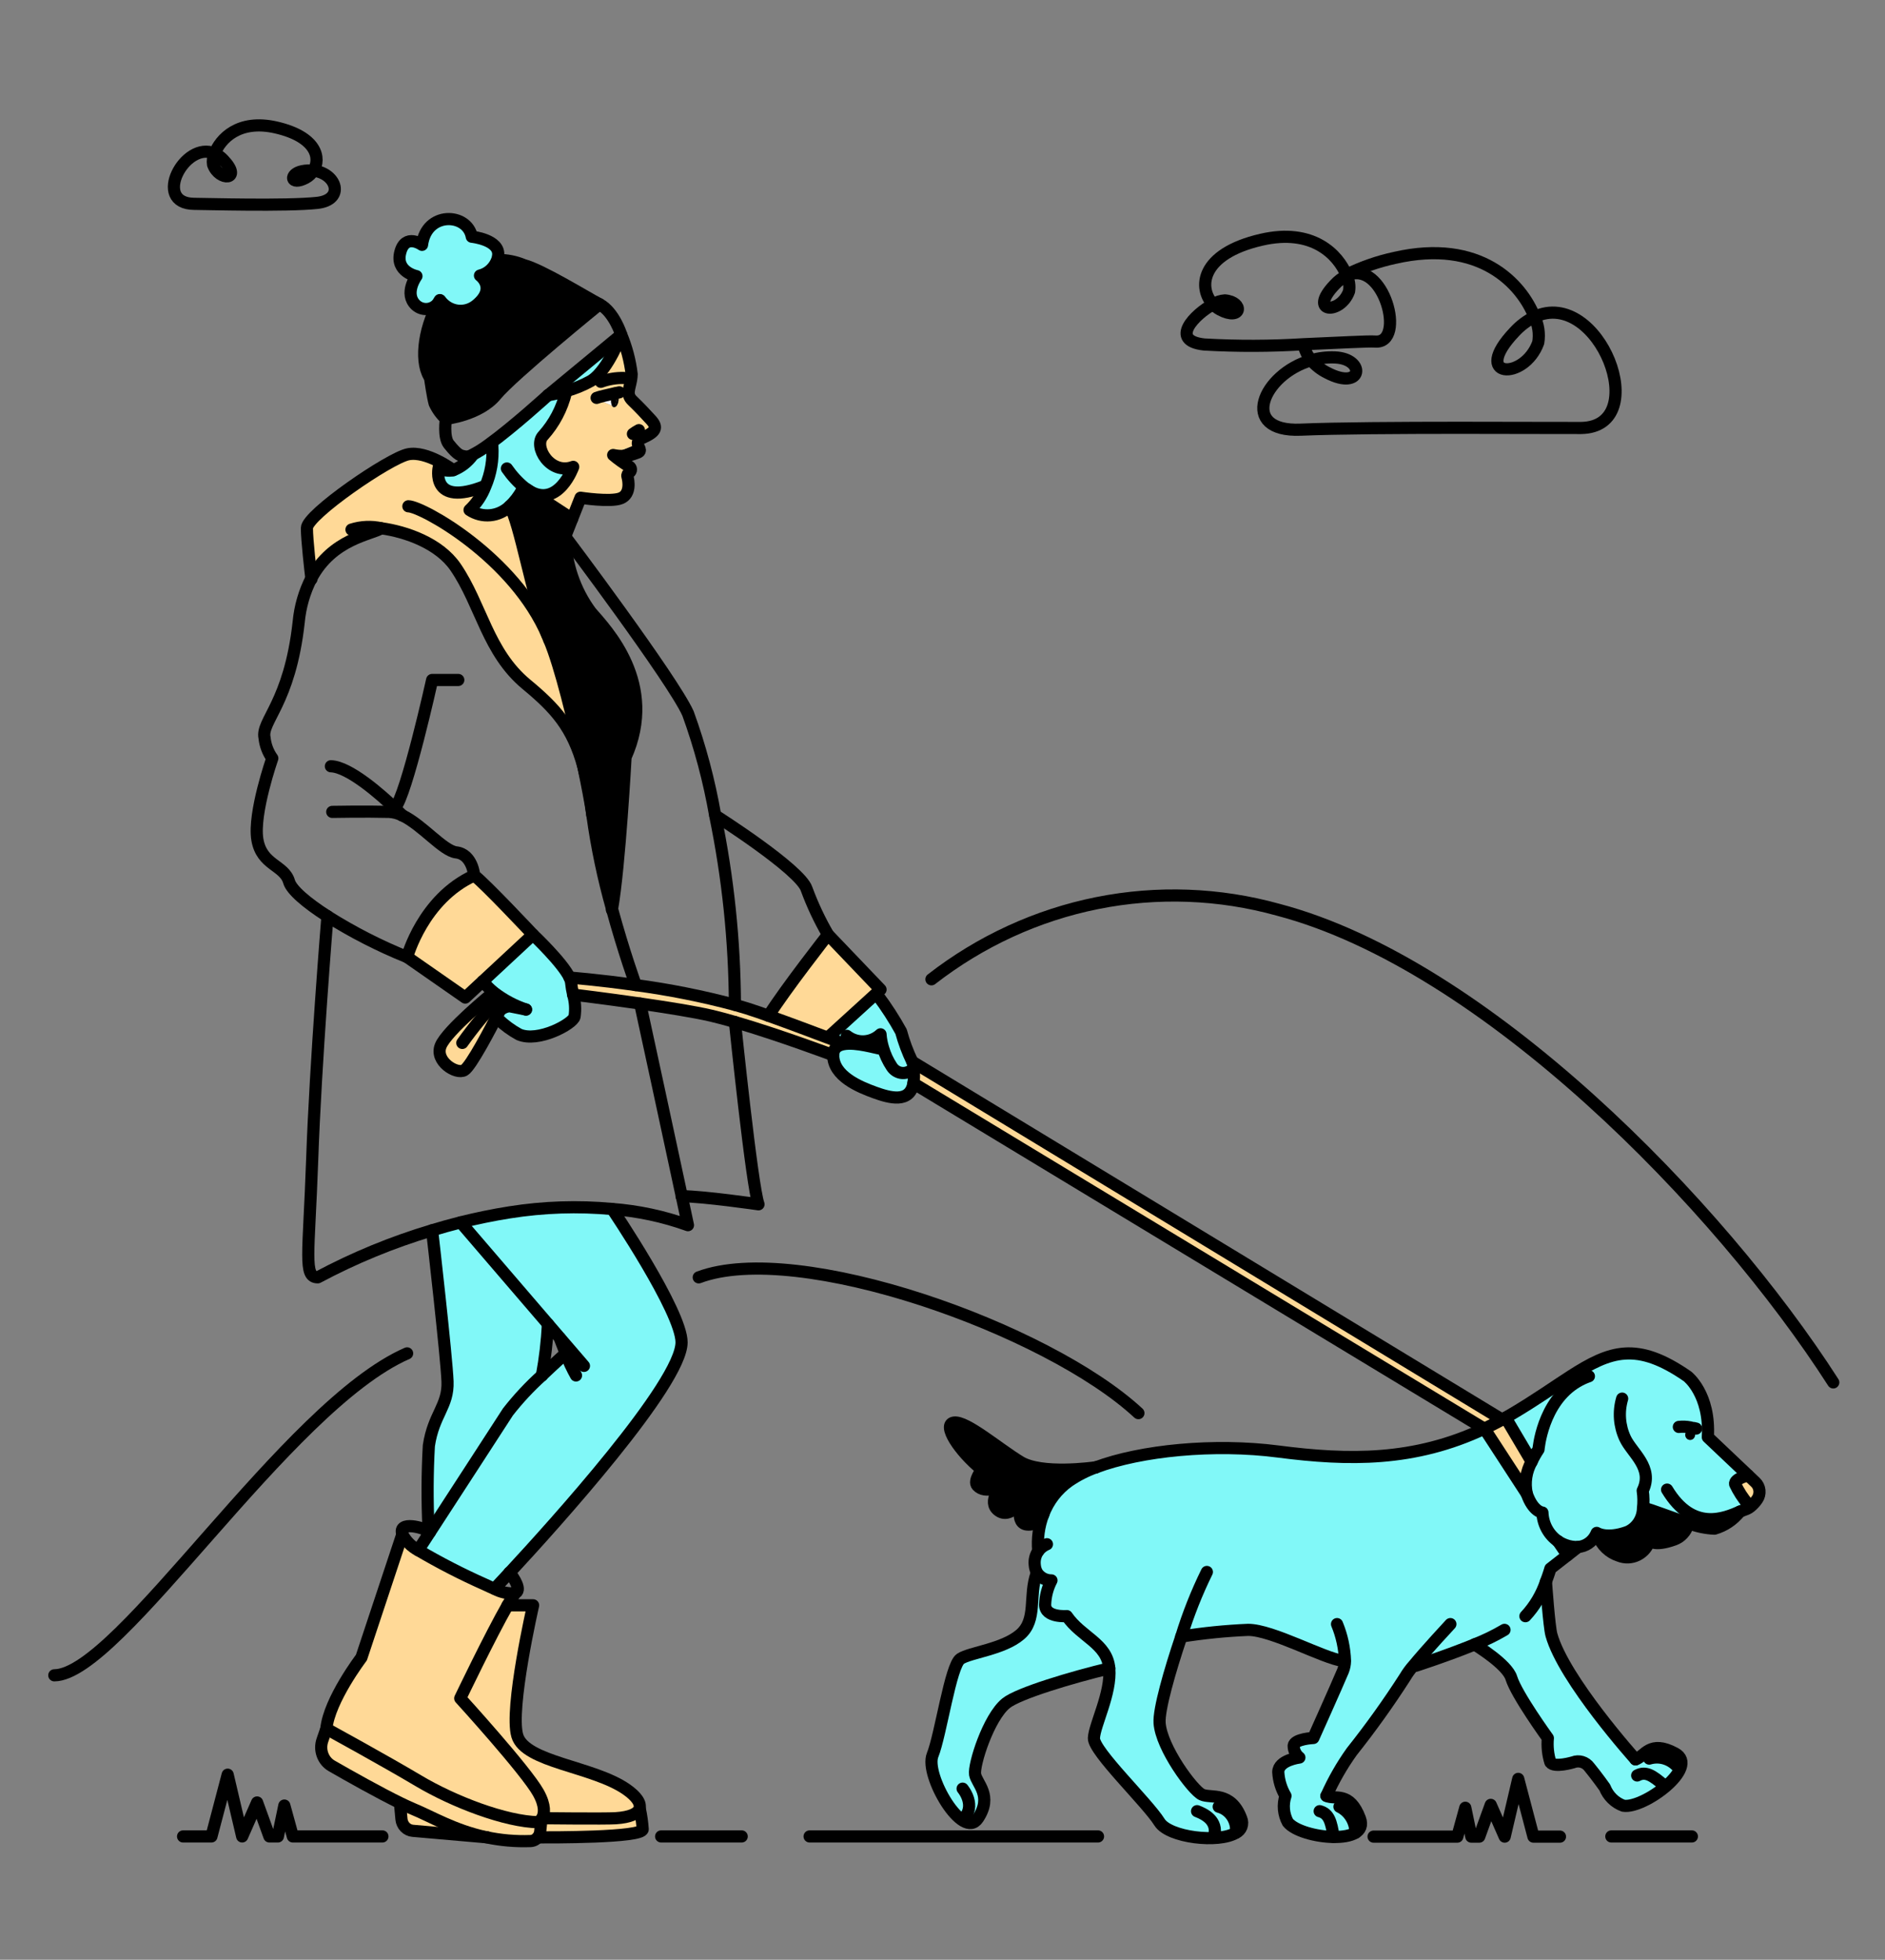<svg width="152" height="158" viewBox="0 0 152 158" fill="none" xmlns="http://www.w3.org/2000/svg">
<rect x="0" y="0" width="152" height="158" fill="#808080" stroke="none"/>
<path d="M140.957 121.273C140.54 120.786 140.189 120.241 139.913 119.655C139.838 119.222 140.957 118.949 140.957 118.949L141.552 119.516C141.732 119.686 141.846 119.918 141.872 120.169C141.898 120.42 141.834 120.672 141.694 120.877C141.538 121.109 141.349 121.315 141.133 121.487L140.957 121.273Z" fill="#FFD997"/>
<path d="M136.576 115.131C136.549 115.107 136.518 115.089 136.484 115.077C136.423 115.054 136.357 115.054 136.296 115.077C136.216 115.107 136.145 115.156 136.087 115.22C136.029 115.284 135.987 115.361 135.963 115.445C135.928 115.498 135.905 115.558 135.897 115.621C135.888 115.684 135.894 115.748 135.913 115.809C135.933 115.869 135.965 115.924 136.008 115.969C136.052 116.014 136.105 116.048 136.163 116.069C136.221 116.089 136.283 116.095 136.343 116.086C136.404 116.077 136.462 116.054 136.512 116.018C136.563 115.982 136.605 115.934 136.634 115.878C136.664 115.822 136.681 115.76 136.684 115.697C136.721 115.602 136.731 115.498 136.712 115.397C136.692 115.296 136.645 115.204 136.576 115.131ZM138.244 123.247C137.528 123.217 136.82 123.067 136.149 122.804C134.696 122.338 133.039 121.674 132.676 121.622L132.484 121.604C132.475 122.013 132.352 122.409 132.131 122.747C131.909 123.084 131.599 123.348 131.237 123.507C129.542 124.121 128.752 123.585 128.752 123.585C128.727 123.647 128.699 123.706 128.668 123.764C128.528 124.035 128.324 124.264 128.076 124.431C127.828 124.599 127.543 124.698 127.248 124.72C126.915 124.737 126.582 124.687 126.267 124.571C126.043 124.493 125.828 124.387 125.627 124.257C125.258 124.002 124.951 123.66 124.734 123.259C124.516 122.857 124.393 122.407 124.375 121.947C124.375 121.947 123.625 121.904 123.113 120.429C122.923 119.546 123.063 118.621 123.506 117.842C123.665 117.5 123.85 117.172 124.059 116.861C124.059 116.861 124.351 113.057 127.167 111.396L126.659 110.948C129.843 108.902 131.985 108.133 136.074 110.968C136.074 110.968 137.922 112.389 137.713 115.87L140.96 118.945C140.96 118.945 139.84 119.221 139.917 119.651C140.192 120.238 140.543 120.782 140.96 121.269L141.14 121.478C141.008 121.579 140.862 121.656 140.706 121.707C140.599 121.742 140.457 121.802 140.293 121.871C139.761 122.537 139.046 123.017 138.244 123.247Z" fill="#81F8F8"/>
<path d="M136.575 115.131C136.645 115.204 136.693 115.297 136.712 115.398C136.731 115.499 136.721 115.604 136.683 115.699C136.681 115.762 136.664 115.825 136.634 115.88C136.605 115.936 136.563 115.984 136.512 116.02C136.462 116.056 136.404 116.079 136.343 116.088C136.282 116.097 136.221 116.091 136.163 116.071C136.104 116.051 136.052 116.017 136.008 115.972C135.965 115.926 135.932 115.872 135.913 115.811C135.894 115.751 135.888 115.686 135.896 115.623C135.905 115.56 135.928 115.5 135.962 115.448C135.987 115.363 136.029 115.286 136.087 115.223C136.145 115.159 136.216 115.11 136.295 115.079C136.401 115.097 136.498 115.114 136.575 115.131Z" fill="black"/>
<path d="M136.484 115.077C136.517 115.088 136.548 115.107 136.575 115.131C136.5 115.114 136.403 115.097 136.295 115.079C136.356 115.056 136.422 115.055 136.484 115.077Z" fill="black"/>
<path d="M128.753 123.583C128.753 123.583 129.543 124.121 131.238 123.505C131.6 123.346 131.911 123.083 132.132 122.745C132.353 122.408 132.476 122.011 132.485 121.603L132.677 121.62C133.039 121.673 134.695 122.337 136.15 122.802L136.107 122.947C136.025 123.214 135.885 123.458 135.697 123.66C135.509 123.862 135.279 124.017 135.025 124.112C133.33 124.727 133.021 124.19 133.021 124.19C132.944 124.446 132.816 124.683 132.647 124.886C132.477 125.088 132.269 125.252 132.036 125.368C131.803 125.484 131.55 125.548 131.292 125.558C131.034 125.567 130.776 125.521 130.536 125.423C130.155 125.301 129.805 125.091 129.513 124.808C129.221 124.526 128.995 124.179 128.85 123.792L128.67 123.759C128.701 123.702 128.729 123.644 128.753 123.583Z" fill="black"/>
<path d="M126.662 110.946L127.17 111.395C124.354 113.055 124.061 116.859 124.061 116.859C123.853 117.17 123.668 117.498 123.509 117.84L121.409 114.293C121.572 114.202 121.732 114.108 121.895 114.013C123.812 112.881 125.327 111.803 126.662 110.946Z" fill="#81F8F8"/>
<path d="M121.407 114.293L123.507 117.84C123.064 118.619 122.924 119.544 123.114 120.427L119.697 115.176C120.138 114.969 120.581 114.745 121.026 114.504C121.15 114.435 121.281 114.365 121.407 114.293Z" fill="#FFD997"/>
<path d="M83.72 125.047C83.629 124.054 83.764 123.052 84.112 122.122C84.113 122.118 84.115 122.115 84.118 122.112C84.528 121.016 85.248 120.075 86.183 119.413C86.86 118.95 87.589 118.577 88.356 118.303H88.36C91.995 116.937 97.897 116.354 103.078 117.026C108.765 117.763 114.035 117.843 119.688 115.182C119.693 115.181 119.697 115.179 119.7 115.176L123.117 120.427C123.629 121.903 124.379 121.945 124.379 121.945C124.397 122.406 124.52 122.855 124.738 123.257C124.956 123.659 125.262 124.001 125.631 124.255L126.4 125.383L125.018 126.461C125.018 126.461 124.894 126.907 124.661 127.512C124.669 127.621 124.918 131.136 125.102 131.801C126.1 135.401 131.885 141.839 131.885 141.839C132.649 141.597 133.03 140.247 135.075 141.353C137.12 142.458 132.537 145.851 130.901 145.573C130.566 145.451 130.259 145.256 130.001 145.002C129.743 144.748 129.54 144.44 129.405 144.099C129.405 144.099 128.765 143.197 128.167 142.468C128.018 142.263 127.809 142.114 127.571 142.044C127.334 141.973 127.081 141.984 126.85 142.076C126.85 142.076 125.317 142.534 125.018 142.076C124.824 141.446 124.756 140.782 124.818 140.124C124.818 140.124 122.282 136.629 121.873 135.274C121.54 134.175 119.069 132.684 118.916 132.568L118.923 132.563C118.906 132.556 118.906 132.558 118.916 132.568C116.737 133.464 114.18 134.288 114.18 134.288L113.991 134.266C113.733 134.554 113.504 134.869 113.306 135.205C111.971 137.284 110.535 139.29 109.003 141.217C108.207 142.329 107.524 143.524 106.964 144.782C107.692 145.123 108.832 144.369 109.669 146.601C110.081 147.7 108.937 148.118 107.541 148.093C106.1 148.073 104.393 147.587 103.857 146.915C103.681 146.594 103.574 146.237 103.541 145.87C103.508 145.502 103.55 145.131 103.665 144.782C103.319 144.201 103.119 143.539 103.083 142.857C103.095 141.897 104.785 141.689 104.785 141.689C104.642 141.578 104.525 141.434 104.445 141.268C104.366 141.101 104.324 140.918 104.325 140.732C104.39 140.182 105.911 140.114 105.911 140.114C105.911 140.114 107.757 136.001 108.306 134.697C108.404 134.446 108.458 134.178 108.464 133.906L108.306 133.896C106.726 133.697 102.617 131.396 100.655 131.396C98.85 131.472 97.049 131.653 95.263 131.939C94.318 134.745 93.441 137.826 93.513 138.9C93.647 140.916 96.19 144.332 96.918 144.673C97.646 145.015 99.259 144.369 100.095 146.603C100.141 146.707 100.166 146.82 100.17 146.934C100.173 147.049 100.155 147.163 100.115 147.27C100.076 147.377 100.016 147.475 99.94 147.558C99.864 147.641 99.773 147.707 99.671 147.753C98.259 148.616 94.275 148.131 93.508 146.906C92.513 145.315 88.179 141.19 88.217 140.13C88.254 139.069 89.632 136.502 89.455 134.499V134.489C89.273 132.482 87.197 131.989 86.031 130.286C86.031 130.286 84.283 130.433 84.283 129.373C84.302 128.686 84.476 128.013 84.793 127.41C84.569 127.413 84.349 127.36 84.149 127.256C83.949 127.152 83.776 127 83.644 126.813C83.528 126.615 83.46 126.391 83.445 126.161C83.398 125.767 83.496 125.369 83.72 125.047Z" fill="#81F8F8"/>
<path d="M78.857 146.599C77.641 148.431 74.542 143.118 75.198 141.496C75.854 139.875 76.645 134.259 77.447 133.737C78.248 133.214 80.873 132.975 82.26 131.785C83.647 130.595 82.93 128.678 83.581 126.858L83.636 126.821C83.768 127.008 83.941 127.16 84.141 127.264C84.341 127.369 84.562 127.421 84.785 127.419C84.469 128.022 84.294 128.695 84.275 129.381C84.275 130.442 86.023 130.295 86.023 130.295C87.189 131.998 89.265 132.493 89.447 134.497V134.507C86.49 135.213 82.106 136.516 81.117 137.325C79.695 138.483 78.497 142.297 78.626 143.055C78.754 143.814 80.071 144.764 78.857 146.599Z" fill="#81F8F8"/>
<path d="M88.356 118.303C87.59 118.577 86.86 118.95 86.184 119.413C85.249 120.075 84.529 121.016 84.118 122.112C84.116 122.115 84.114 122.118 84.113 122.122C84.001 122.396 83.803 122.623 83.55 122.764C83.298 122.906 83.006 122.953 82.725 122.899C81.772 122.67 82.485 120.85 82.485 120.85C82.485 120.85 81.494 122.535 80.5 121.779C79.566 121.072 80.783 119.775 80.783 119.775C80.783 119.775 79.473 120.504 78.805 119.775C78.463 119.396 79.182 118.489 79.182 118.489C77.348 117.014 75.936 114.835 76.925 114.693C77.914 114.551 80.499 116.789 82.278 117.868C83.998 118.909 88.081 118.343 88.356 118.303Z" fill="black"/>
<path d="M73.566 85.599L120.947 114.342L121.023 114.504C120.578 114.746 120.136 114.97 119.694 115.176C119.691 115.179 119.687 115.181 119.682 115.181L73.66 87.341C73.714 86.99 73.72 86.633 73.679 86.281L73.519 86.258C73.599 86.171 73.648 86.057 73.656 85.937C73.665 85.817 73.633 85.697 73.566 85.599Z" fill="#FFD997"/>
<path d="M66.768 75.352L71.004 79.781L70.65 80.105L66.845 83.567L66.805 83.682C65.64 83.242 63.794 82.547 61.973 81.894C63.338 79.726 66.768 75.352 66.768 75.352Z" fill="#FFD997"/>
<path d="M73.661 87.341C73.371 88.965 71.741 88.509 70.572 88.088C69.288 87.625 67.193 86.764 67.193 85.071C67.193 84.522 67.538 84.274 68.024 84.185C69.044 83.993 70.686 84.523 71.054 84.553L71.22 84.501C71.374 85.032 71.608 85.535 71.912 85.992C71.996 86.125 72.106 86.239 72.235 86.325C72.364 86.411 72.509 86.469 72.66 86.493C72.812 86.518 72.967 86.51 73.115 86.469C73.263 86.428 73.401 86.356 73.521 86.256L73.681 86.278C73.722 86.632 73.715 86.99 73.661 87.341Z" fill="#81F8F8"/>
<path d="M68.011 84.143C68.011 84.143 67.546 83.963 66.803 83.682L66.844 83.567L70.648 80.105L70.763 80.241C71.461 81.168 72.094 82.147 72.657 83.169C72.885 84.007 73.188 84.82 73.563 85.599C73.63 85.698 73.661 85.818 73.652 85.938C73.643 86.058 73.593 86.172 73.512 86.258C73.393 86.358 73.254 86.431 73.106 86.472C72.958 86.513 72.803 86.521 72.652 86.496C72.501 86.471 72.356 86.414 72.227 86.327C72.098 86.241 71.988 86.128 71.903 85.995C71.599 85.538 71.366 85.035 71.211 84.503L71.046 84.556C70.677 84.526 69.035 83.995 68.015 84.188L68.011 84.143Z" fill="#81F8F8"/>
<path d="M61.972 81.894C63.794 82.547 65.64 83.241 66.804 83.682C67.546 83.963 68.012 84.142 68.012 84.142L68.02 84.185C67.536 84.274 67.189 84.526 67.189 85.071C67.189 85.071 62.779 83.418 59.266 82.397C58.577 82.196 57.921 82.019 57.342 81.884C55.996 81.57 53.75 81.214 51.627 80.908C48.868 80.51 46.318 80.202 46.215 80.187C46.139 79.862 46.084 79.531 46.05 79.199C46.032 79.064 45.99 78.934 45.928 78.815C45.928 78.815 48.224 78.984 51.267 79.42C53.96 79.78 56.629 80.312 59.26 81.013C59.918 81.197 60.557 81.397 61.163 81.608C61.429 81.7 61.702 81.797 61.972 81.894Z" fill="#FFD997"/>
<path d="M51.825 147.47C51.852 148.165 44.309 148.132 43.369 148.13C43.472 148.003 43.537 147.847 43.553 147.681L43.659 146.665C43.678 146.639 43.697 146.603 43.716 146.569L43.858 146.589C43.858 146.589 48.765 146.644 49.645 146.589C50.801 146.514 51.419 146.225 51.56 145.817L51.591 145.832C51.708 146.371 51.786 146.919 51.825 147.47Z" fill="#FFD997"/>
<path d="M51.598 36.302L51.644 36.451C51.644 36.451 51.493 36.484 51.301 36.53L51.354 36.513C51.539 36.459 51.595 36.389 51.598 36.302Z" fill="black"/>
<path d="M50.511 144.265C51.337 144.84 51.708 145.395 51.562 145.821C51.421 146.229 50.803 146.518 49.646 146.593C48.765 146.648 43.859 146.593 43.859 146.593L43.718 146.573C43.902 146.229 43.998 145.597 43.416 144.546C42.413 142.741 37.112 136.926 37.112 136.926C37.112 136.926 39.535 131.862 40.931 129.424H42.988C42.988 129.424 41.075 137.776 41.714 139.937C42.352 142.097 47.819 142.391 50.511 144.265Z" fill="#FFD997"/>
<path d="M51.433 35.759L51.531 36.08C51.479 35.981 51.446 35.872 51.433 35.759Z" fill="black"/>
<path d="M51.053 36.596C50.751 36.675 49.218 36.584 49.577 36.489C50.208 36.281 50.828 36.038 51.433 35.759C51.446 35.872 51.479 35.981 51.531 36.08L51.598 36.297V36.303C51.598 36.39 51.536 36.459 51.354 36.514L51.301 36.531C51.296 36.532 51.291 36.533 51.286 36.536C51.212 36.554 51.133 36.573 51.053 36.596Z" fill="black"/>
<path d="M47.749 30.645C49.088 29.725 50.094 26.983 50.094 26.983C50.519 27.997 50.802 29.07 50.935 30.167C50.931 30.318 50.916 30.468 50.89 30.616L50.301 30.474C49.669 30.46 49.041 30.565 48.445 30.783L47.749 30.645Z" fill="#FFD997"/>
<path d="M50.094 26.986C50.094 26.986 49.089 29.727 47.75 30.648C47.705 30.678 47.662 30.705 47.619 30.73C46.983 31.08 46.311 31.351 45.615 31.539C45.147 31.673 44.672 31.781 44.192 31.862L50.094 26.986Z" fill="#81F8F8"/>
<path d="M49.841 31.696L49.808 31.839C49.786 31.794 49.753 31.755 49.713 31.726L49.841 31.696Z" fill="white"/>
<path d="M51.286 36.536C50.7 36.772 50.06 36.824 49.445 36.685C49.855 37.033 50.292 37.344 50.752 37.614C50.791 37.639 50.822 37.673 50.845 37.713C50.867 37.754 50.879 37.8 50.88 37.847C50.881 37.893 50.871 37.94 50.85 37.981C50.83 38.023 50.799 38.059 50.762 38.085C50.642 38.167 50.556 38.276 50.594 38.411C50.693 38.755 50.879 39.84 50.059 40.171C49.238 40.503 46.812 40.129 46.812 40.129L46.137 41.834L42.715 39.601C45.052 40.956 46.223 37.638 46.223 37.638C44.384 38.335 42.965 35.99 43.8 35.121C44.687 34.138 45.319 32.937 45.639 31.631L45.615 31.539C46.311 31.35 46.984 31.078 47.619 30.727C47.662 30.702 47.705 30.674 47.75 30.645L48.447 30.782C49.043 30.564 49.672 30.46 50.303 30.473L50.892 30.615C50.767 31.352 50.477 31.805 50.998 32.3C51.613 32.891 52.061 33.381 52.482 33.837C53.081 34.483 52.877 34.817 51.836 35.293C51.836 35.293 51.417 35.415 51.433 35.758C50.828 36.037 50.209 36.28 49.578 36.487C49.218 36.582 50.748 36.674 51.053 36.595C51.133 36.573 51.212 36.553 51.286 36.536ZM49.84 31.696L49.713 31.726C49.693 31.711 49.669 31.702 49.644 31.699H49.639C49.599 31.695 49.558 31.705 49.524 31.726C49.493 31.745 49.465 31.769 49.44 31.796L48.006 32.145L49.337 32.7C49.352 32.735 49.375 32.765 49.404 32.789C49.432 32.813 49.466 32.829 49.502 32.837C49.67 32.859 49.835 32.62 49.873 32.306C49.896 32.148 49.873 31.986 49.806 31.841L49.84 31.696Z" fill="#FFD997"/>
<path d="M49.807 31.836L49.589 32.799L49.337 32.694C49.265 32.55 49.241 32.384 49.268 32.224C49.281 32.064 49.34 31.913 49.438 31.79L49.714 31.723C49.753 31.752 49.786 31.79 49.807 31.836Z" fill="black"/>
<path d="M49.644 31.696C49.669 31.699 49.693 31.708 49.714 31.723L49.438 31.791C49.462 31.763 49.491 31.739 49.522 31.721L49.642 31.696H49.644Z" fill="black"/>
<path d="M49.522 31.721C49.557 31.7 49.597 31.69 49.638 31.694H49.643L49.522 31.721Z" fill="black"/>
<path d="M49.589 32.799L49.807 31.836C49.874 31.98 49.897 32.143 49.873 32.301C49.836 32.615 49.67 32.851 49.503 32.832C49.467 32.824 49.433 32.808 49.404 32.784C49.376 32.76 49.353 32.729 49.337 32.694L49.589 32.799Z" fill="black"/>
<path d="M48.007 32.14L49.441 31.791C49.343 31.914 49.284 32.065 49.272 32.224C49.245 32.385 49.269 32.55 49.341 32.695L48.007 32.14Z" fill="white"/>
<path d="M46.216 80.187C46.381 80.762 46.42 81.369 46.33 81.962C46.213 82.544 43.397 84.075 41.847 83.398C41.237 83.065 40.672 82.65 40.167 82.164C40.127 82.044 40.118 81.916 40.14 81.792C40.228 81.618 40.287 81.506 40.298 81.478V81.473C40.517 81.267 40.797 81.144 41.092 81.124L42.407 81.386C41.488 81.082 40.623 80.624 39.847 80.029C39.507 79.762 39.2 79.453 38.931 79.11L42.975 75.351C42.975 75.351 45.359 77.599 45.927 78.813C45.99 78.933 46.031 79.062 46.05 79.197C46.083 79.531 46.139 79.861 46.216 80.187Z" fill="#81F8F8"/>
<path d="M41.087 126.792C40.332 127.611 39.87 128.092 39.87 128.092C39.644 127.997 39.389 127.883 39.106 127.749C37.264 126.93 35.466 126.007 33.722 124.982L34.665 123.531L34.854 123.24C36.733 120.344 40.354 114.773 40.96 113.83C41.789 112.77 42.706 111.787 43.698 110.892C44.721 109.919 45.617 109.115 45.617 109.115C45.341 108.441 45.135 107.865 45.135 107.865L45.143 107.861L44.184 106.742L37.15 98.551C38.41 98.237 39.731 97.959 41.098 97.745C43.833 97.31 46.608 97.219 49.364 97.474C49.364 97.474 54.959 105.736 54.959 108.221C54.959 111.544 44.673 122.926 41.087 126.792Z" fill="#81F8F8"/>
<path d="M41.098 40.82C40.666 41.235 40.115 41.489 39.53 41.543C38.944 41.597 38.358 41.448 37.863 41.119C38.423 40.593 38.859 39.94 39.137 39.21C39.583 38.182 39.776 37.056 39.699 35.931L39.386 35.861C41.388 34.422 44.192 31.863 44.192 31.863C44.671 31.782 45.146 31.674 45.614 31.54L45.638 31.632C45.318 32.938 44.686 34.139 43.799 35.122C42.963 35.985 44.383 38.336 46.222 37.639C46.222 37.639 45.051 40.953 42.714 39.602L42.444 39.425C42.395 39.393 42.346 39.355 42.297 39.318L42.113 39.497C41.846 39.993 41.503 40.439 41.098 40.82Z" fill="#81F8F8"/>
<path d="M34.778 30.588C33.82 29.411 34.112 26.675 35.339 24.42C35.401 24.358 35.459 24.293 35.514 24.225C35.682 24.453 35.893 24.643 36.134 24.785C36.375 24.926 36.641 25.015 36.915 25.048C37.19 25.08 37.468 25.055 37.733 24.973C37.998 24.891 38.245 24.754 38.458 24.571C40.077 23.215 38.712 22.216 38.712 22.216C39.028 22.138 39.321 21.979 39.564 21.755C39.807 21.53 39.993 21.247 40.106 20.929L40.181 20.957C40.884 20.953 41.581 21.093 42.233 21.367C43.678 21.744 47.175 23.904 48.349 24.526C48.349 24.526 41.312 30.239 39.992 31.856C38.673 33.472 35.961 33.77 35.961 33.77C35.581 33.424 35.273 33.001 35.055 32.528C34.904 31.985 34.71 30.644 34.71 30.644L34.778 30.588Z" fill="black"/>
<path d="M30.743 42.59C29.902 43.111 26.795 43.44 25.107 46.621C25.054 46.175 24.748 43.554 24.748 42.571C24.748 41.493 31.384 36.934 32.907 36.626C34.43 36.317 36.55 37.905 36.55 37.905C36.35 37.953 36.143 37.958 35.941 37.921C35.739 37.884 35.546 37.806 35.374 37.691C35.374 37.691 34.66 40.953 39.09 39.19L39.138 39.21C38.859 39.938 38.423 40.59 37.864 41.116C38.359 41.445 38.945 41.594 39.53 41.54C40.115 41.486 40.667 41.232 41.098 40.817C41.886 42.007 42.93 48.153 44.166 51.275C44.209 51.375 44.25 51.477 44.291 51.579C45.167 53.626 46.3 58.259 47.044 61.819C46.17 58.62 44.779 57.103 42.444 55.167C39.315 52.577 38.814 48.774 36.741 45.735C35.419 43.801 32.747 42.866 30.743 42.59Z" fill="#FFD997"/>
<path d="M37.15 98.551L44.184 106.742C44.114 108.134 43.951 109.52 43.698 110.889C42.706 111.784 41.789 112.767 40.96 113.827C40.356 114.769 36.732 120.342 34.854 123.236L34.548 123.137C34.447 120.946 34.458 118.752 34.581 116.562C34.958 114.025 36.166 113.366 36.087 111.372C36.012 109.4 34.869 99.41 34.842 99.191C35.582 98.966 36.351 98.753 37.15 98.551Z" fill="#81F8F8"/>
<path d="M39.176 148.119C36.621 147.57 34.791 146.454 33.3 145.843C33.013 145.723 32.673 145.566 32.295 145.382C30.607 144.562 28.191 143.204 26.749 142.375C26.408 142.179 26.144 141.864 26.006 141.485C25.867 141.106 25.863 140.688 25.994 140.306L26.313 139.377C26.313 139.377 31.133 142.021 33.719 143.562C36.579 145.265 40.765 146.868 43.411 146.915C43.508 146.851 43.592 146.767 43.657 146.669L43.552 147.684C43.535 147.85 43.471 148.006 43.368 148.133C43.295 148.225 43.204 148.3 43.101 148.353C42.998 148.405 42.886 148.435 42.771 148.439C41.565 148.481 40.358 148.374 39.176 148.119Z" fill="#FFD997"/>
<path d="M42.976 75.352L38.931 79.11L37.516 80.424L32.828 77.16C32.828 77.16 34.092 72.458 38.239 70.578C39.157 71.284 42.976 75.352 42.976 75.352Z" fill="#FFD997"/>
<path d="M42.444 39.421C42.531 39.485 42.621 39.544 42.714 39.598L46.136 41.831L45.574 43.26C45.621 45.462 46.342 47.591 47.634 49.337C48.895 50.796 53.1 55.117 50.443 61.047C50.443 61.047 49.963 69.805 49.355 73.271C48.657 70.804 48.129 68.288 47.775 65.743C47.771 65.703 47.763 65.661 47.758 65.618C47.611 64.336 47.373 63.068 47.047 61.822C46.299 58.262 45.167 53.629 44.291 51.582C44.25 51.48 44.209 51.378 44.166 51.279C42.93 48.157 41.887 42.01 41.099 40.82C41.504 40.438 41.847 39.99 42.114 39.493L42.298 39.315C42.346 39.351 42.396 39.389 42.444 39.421Z" fill="black"/>
<path d="M39.853 80.032C40.629 80.627 41.493 81.085 42.412 81.389L41.098 81.127C40.803 81.147 40.523 81.27 40.303 81.476V81.481C40.222 81.567 40.167 81.677 40.146 81.795C39.624 82.816 37.977 85.983 37.44 86.286C36.801 86.652 35.048 85.557 35.536 84.324C36.025 83.091 39.698 80.097 39.698 80.097L39.853 80.032Z" fill="#FFD997"/>
<path d="M41.515 128.478C41.357 128.701 41.158 129.027 40.93 129.424C39.535 131.857 37.109 136.922 37.109 136.922C37.109 136.922 42.41 142.74 43.413 144.542C43.998 145.593 43.902 146.225 43.715 146.569C43.696 146.603 43.677 146.639 43.658 146.665C43.593 146.764 43.509 146.848 43.411 146.912C40.769 146.865 36.58 145.263 33.719 143.559C31.133 142.018 26.314 139.374 26.314 139.374C26.54 137.052 29.141 133.638 29.141 133.638L32.443 123.692C32.731 124.248 33.177 124.698 33.719 124.982C35.464 126.007 37.261 126.93 39.104 127.748C39.386 127.883 39.64 127.997 39.868 128.092C40.37 128.367 40.937 128.491 41.503 128.45L41.515 128.478Z" fill="#FFD997"/>
<path d="M35.335 24.42C35.231 24.558 35.1 24.673 34.952 24.757C34.803 24.842 34.64 24.894 34.472 24.911C34.303 24.927 34.133 24.908 33.972 24.855C33.811 24.801 33.662 24.714 33.534 24.599C32.545 23.665 33.581 22.263 33.581 22.263C33.581 22.263 31.873 21.927 32.277 20.347C32.682 18.767 34.031 19.74 34.031 19.74C34.385 17.003 37.694 17.168 38.043 19.085C38.043 19.085 40.347 19.32 40.167 20.626C40.153 20.729 40.131 20.831 40.1 20.93C39.987 21.247 39.801 21.531 39.557 21.756C39.314 21.98 39.021 22.138 38.704 22.216C38.704 22.216 40.069 23.215 38.45 24.571C38.237 24.754 37.99 24.891 37.725 24.973C37.46 25.055 37.182 25.08 36.907 25.048C36.633 25.016 36.367 24.926 36.126 24.785C35.885 24.643 35.674 24.453 35.506 24.225C35.453 24.294 35.396 24.358 35.335 24.42Z" fill="#81F8F8"/>
<path d="M39.7 35.935C39.776 37.059 39.583 38.186 39.138 39.214L39.09 39.193C34.66 40.956 35.374 37.695 35.374 37.695C35.546 37.81 35.739 37.888 35.941 37.925C36.143 37.962 36.35 37.956 36.549 37.909C37.166 37.669 37.706 37.253 38.105 36.709L38.091 36.679C38.543 36.444 38.976 36.171 39.384 35.861L39.7 35.935Z" fill="#81F8F8"/>
<path d="M39.176 148.119L33.287 147.604C33.052 147.584 32.832 147.478 32.665 147.306C32.498 147.134 32.394 146.906 32.372 146.662L32.262 145.457L32.298 145.379C32.675 145.563 33.017 145.72 33.303 145.839C34.791 146.454 36.621 147.57 39.176 148.119Z" fill="#FFD997"/>
<path d="M44.192 31.863C44.672 31.781 45.147 31.673 45.615 31.54C46.311 31.351 46.983 31.078 47.619 30.728C47.662 30.703 47.705 30.675 47.75 30.645C49.089 29.725 50.094 26.983 50.094 26.983C50.519 27.997 50.803 29.07 50.935 30.167C50.931 30.318 50.916 30.468 50.89 30.616C50.765 31.353 50.475 31.806 50.996 32.301C51.611 32.891 52.059 33.382 52.48 33.837C53.079 34.484 52.875 34.818 51.834 35.293C51.834 35.293 51.415 35.416 51.431 35.759C51.444 35.871 51.478 35.98 51.529 36.08C51.566 36.147 51.589 36.221 51.597 36.297V36.302C51.597 36.389 51.534 36.459 51.352 36.513L51.299 36.531C51.294 36.531 51.289 36.533 51.285 36.536C50.699 36.772 50.059 36.823 49.444 36.685C49.853 37.033 50.291 37.344 50.751 37.614C50.789 37.639 50.821 37.673 50.843 37.713C50.866 37.754 50.878 37.8 50.879 37.847C50.88 37.893 50.87 37.94 50.849 37.981C50.828 38.023 50.798 38.059 50.761 38.085C50.641 38.167 50.555 38.276 50.593 38.411C50.691 38.755 50.878 39.84 50.057 40.171C49.236 40.503 46.811 40.129 46.811 40.129L46.136 41.834L45.575 43.26C45.621 45.462 46.343 47.591 47.634 49.337C48.896 50.796 53.101 55.117 50.443 61.047C50.443 61.047 49.964 69.805 49.356 73.271C49.351 73.298 49.346 73.323 49.342 73.349" stroke="black" stroke-width="0.98" stroke-linecap="round" stroke-linejoin="round"/>
<path d="M51.519 34.679C51.352 34.768 51.191 34.87 51.038 34.983" stroke="black" stroke-width="0.98" stroke-linecap="round" stroke-linejoin="round"/>
<path d="M49.522 31.721C49.048 31.826 48.314 31.993 48.109 32.078" stroke="black" stroke-width="0.98" stroke-linecap="round" stroke-linejoin="round"/>
<path d="M49.938 31.632L49.644 31.696" stroke="black" stroke-width="0.98" stroke-linecap="round" stroke-linejoin="round"/>
<path d="M50.303 30.474C49.671 30.46 49.043 30.565 48.447 30.783" stroke="black" stroke-width="0.98" stroke-linecap="round" stroke-linejoin="round"/>
<path d="M35.462 24.195C35.419 24.274 35.376 24.345 35.335 24.42C34.109 26.675 33.817 29.411 34.775 30.588C35.005 30.852 35.303 31.041 35.633 31.132C35.964 31.224 36.312 31.214 36.638 31.104L38.17 30.633L37.538 31.91" stroke="black" stroke-width="0.98" stroke-linecap="round" stroke-linejoin="round"/>
<path d="M44.192 31.863L50.094 26.986C50.094 26.986 49.522 25.149 48.346 24.529C47.171 23.909 43.673 21.746 42.231 21.37C41.579 21.095 40.882 20.956 40.179 20.959" stroke="black" stroke-width="0.98" stroke-linecap="round" stroke-linejoin="round"/>
<path d="M34.703 30.643C34.703 30.643 34.894 31.985 35.048 32.527C35.266 33.001 35.574 33.423 35.954 33.769C35.954 33.769 35.736 35.243 36.191 35.81C36.976 36.788 37.144 36.724 37.55 36.811C37.736 36.817 37.921 36.77 38.084 36.674C38.538 36.441 38.973 36.169 39.384 35.861C41.385 34.422 44.189 31.863 44.189 31.863" stroke="black" stroke-width="0.98" stroke-linecap="round" stroke-linejoin="round"/>
<path d="M45.638 31.632C45.318 32.938 44.686 34.139 43.799 35.122C42.964 35.985 44.383 38.336 46.222 37.639C46.222 37.639 45.051 40.953 42.714 39.602C42.621 39.548 42.531 39.489 42.444 39.425C42.396 39.393 42.346 39.355 42.298 39.318C41.756 38.874 41.278 38.353 40.876 37.77" stroke="black" stroke-width="0.98" stroke-linecap="round" stroke-linejoin="round"/>
<path d="M38.105 36.705C37.706 37.25 37.166 37.666 36.549 37.905C36.35 37.953 36.143 37.958 35.941 37.921C35.739 37.885 35.546 37.806 35.374 37.691C35.374 37.691 34.66 40.953 39.09 39.19" stroke="black" stroke-width="0.98" stroke-linecap="round" stroke-linejoin="round"/>
<path d="M39.699 35.935C39.776 37.06 39.583 38.186 39.137 39.214C38.858 39.941 38.422 40.592 37.863 41.116C38.358 41.445 38.944 41.594 39.53 41.54C40.115 41.486 40.666 41.232 41.098 40.817C41.503 40.435 41.846 39.987 42.113 39.49" stroke="black" stroke-width="0.98" stroke-linecap="round" stroke-linejoin="round"/>
<path d="M46.136 41.831L42.715 39.598L42.444 39.421" stroke="black" stroke-width="0.98" stroke-linecap="round" stroke-linejoin="round"/>
<path d="M36.55 37.905C36.55 37.905 34.43 36.317 32.907 36.626C31.384 36.934 24.748 41.493 24.748 42.571C24.748 43.554 25.054 46.175 25.107 46.621L25.114 46.689" stroke="black" stroke-width="0.98" stroke-linecap="round" stroke-linejoin="round"/>
<path d="M47.772 65.743C48.124 68.288 48.652 70.804 49.349 73.271C50.292 76.736 51.265 79.418 51.265 79.418" stroke="black" stroke-width="0.98" stroke-linecap="round" stroke-linejoin="round"/>
<path d="M28.342 42.698C29.12 42.449 29.947 42.412 30.743 42.59C32.747 42.866 35.419 43.8 36.741 45.735C38.814 48.774 39.315 52.573 42.444 55.17C44.781 57.106 46.17 58.624 47.044 61.822C47.37 63.067 47.608 64.336 47.755 65.618" stroke="black" stroke-width="0.98" stroke-linecap="round" stroke-linejoin="round"/>
<path d="M44.291 51.583C45.168 53.629 46.3 58.262 47.044 61.822C47.377 63.408 47.633 64.781 47.756 65.618C47.76 65.661 47.768 65.703 47.772 65.743" stroke="black" stroke-width="0.98" stroke-linecap="round" stroke-linejoin="round"/>
<path d="M41.098 40.818C41.886 42.008 42.93 48.154 44.166 51.276" stroke="black" stroke-width="0.98" stroke-linecap="round" stroke-linejoin="round"/>
<path d="M32.929 40.818C34.047 40.833 41.492 44.933 44.166 51.279C44.209 51.378 44.25 51.48 44.29 51.582" stroke="black" stroke-width="0.98" stroke-linecap="round" stroke-linejoin="round"/>
<path d="M32.438 65.74C32.107 65.573 31.748 65.477 31.381 65.456C29.449 65.406 26.791 65.456 26.791 65.456" stroke="black" stroke-width="0.98" stroke-linecap="round" stroke-linejoin="round"/>
<path d="M26.404 73.873C28.449 75.162 30.599 76.262 32.829 77.161L37.516 80.425L38.931 79.11L42.975 75.35C42.975 75.35 39.158 71.282 38.239 70.578C38.239 70.578 38.096 68.87 36.79 68.721C35.72 68.596 34.065 66.513 32.44 65.738" stroke="black" stroke-width="0.98" stroke-linecap="round" stroke-linejoin="round"/>
<path d="M30.743 42.59C29.902 43.111 26.795 43.44 25.107 46.621C24.544 47.721 24.197 48.926 24.084 50.166C23.359 56.715 21.041 58.122 21.331 59.479C21.392 60.08 21.608 60.654 21.958 61.137C21.958 61.137 20.411 65.556 20.75 67.667C21.089 69.778 22.924 69.726 23.31 71.082C23.498 71.745 24.7 72.778 26.405 73.871" stroke="black" stroke-width="0.98" stroke-linecap="round" stroke-linejoin="round"/>
<path d="M26.682 61.777C28.154 61.819 30.688 64.06 31.84 65.153C32.189 65.486 32.412 65.712 32.438 65.74" stroke="black" stroke-width="0.98" stroke-linecap="round" stroke-linejoin="round"/>
<path d="M36.954 54.821H34.846C34.846 54.821 32.78 64.147 31.839 65.153" stroke="black" stroke-width="0.98" stroke-linecap="round" stroke-linejoin="round"/>
<path d="M32.829 77.162C32.829 77.162 34.093 72.459 38.24 70.579" stroke="black" stroke-width="0.98" stroke-linecap="round" stroke-linejoin="round"/>
<path d="M26.404 73.871C26.388 74.07 25.442 85.686 25.174 93.471C24.903 101.226 24.453 102.978 25.627 102.98C28.571 101.409 31.656 100.14 34.837 99.192C35.577 98.965 36.347 98.751 37.146 98.549C38.405 98.235 39.727 97.957 41.093 97.743C43.828 97.308 46.603 97.217 49.359 97.471C51.444 97.628 53.499 98.067 55.475 98.776L54.974 96.438C54.026 92.029 52.03 82.756 51.62 80.906" stroke="black" stroke-width="0.98" stroke-linecap="round" stroke-linejoin="round"/>
<path d="M45.574 43.26C45.574 43.26 54.274 54.809 55.481 57.527C56.448 60.192 57.181 62.943 57.671 65.745C58.706 70.764 59.239 75.88 59.261 81.013" stroke="black" stroke-width="0.98" stroke-linecap="round" stroke-linejoin="round"/>
<path d="M59.264 82.402C59.264 82.402 60.631 95.656 61.163 97.093C61.163 97.093 56.757 96.455 54.981 96.441H54.959" stroke="black" stroke-width="0.98" stroke-linecap="round" stroke-linejoin="round"/>
<path d="M48.346 24.527C48.346 24.527 41.31 30.24 39.988 31.853C38.666 33.466 35.956 33.767 35.956 33.767" stroke="black" stroke-width="0.98" stroke-linecap="round" stroke-linejoin="round"/>
<path d="M35.335 24.42C35.231 24.558 35.1 24.673 34.952 24.757C34.803 24.842 34.64 24.894 34.472 24.911C34.303 24.927 34.133 24.908 33.972 24.855C33.811 24.801 33.662 24.714 33.534 24.599C32.545 23.665 33.581 22.263 33.581 22.263C33.581 22.263 31.873 21.927 32.277 20.347C32.682 18.767 34.031 19.74 34.031 19.74C34.385 17.003 37.694 17.168 38.043 19.085C38.043 19.085 40.347 19.32 40.167 20.626C40.153 20.729 40.131 20.831 40.1 20.93C39.987 21.247 39.801 21.531 39.557 21.756C39.314 21.98 39.021 22.138 38.704 22.216C38.704 22.216 40.069 23.215 38.45 24.571C38.237 24.754 37.99 24.891 37.725 24.973C37.46 25.055 37.182 25.08 36.907 25.048C36.633 25.016 36.367 24.926 36.126 24.785C35.885 24.643 35.674 24.453 35.506 24.225C35.453 24.294 35.396 24.358 35.335 24.42Z" stroke="black" stroke-width="0.98" stroke-linecap="round" stroke-linejoin="round"/>
<path d="M42.42 81.391H42.413C41.494 81.088 40.629 80.629 39.853 80.035C39.511 79.767 39.201 79.456 38.931 79.11" stroke="black" stroke-width="0.98" stroke-linecap="round" stroke-linejoin="round"/>
<path d="M40.304 81.476C40.523 81.27 40.803 81.147 41.098 81.127L42.412 81.389" stroke="black" stroke-width="0.98" stroke-linecap="round" stroke-linejoin="round"/>
<path d="M42.976 75.352C42.976 75.352 45.36 77.6 45.928 78.815C45.99 78.934 46.032 79.064 46.05 79.199C46.084 79.532 46.139 79.862 46.215 80.187C46.381 80.762 46.42 81.369 46.33 81.962C46.212 82.544 43.396 84.075 41.847 83.398C41.237 83.065 40.672 82.65 40.166 82.164C40.127 82.044 40.117 81.916 40.14 81.792C40.161 81.674 40.216 81.564 40.298 81.478" stroke="black" stroke-width="0.98" stroke-linecap="round" stroke-linejoin="round"/>
<path d="M71.049 84.553C70.68 84.523 69.038 83.993 68.018 84.185C67.534 84.274 67.188 84.526 67.188 85.071C67.188 86.764 69.283 87.625 70.566 88.088C71.735 88.509 73.365 88.965 73.655 87.341C73.708 86.991 73.715 86.634 73.674 86.281" stroke="black" stroke-width="0.98" stroke-linecap="round" stroke-linejoin="round"/>
<path d="M70.764 80.241C71.463 81.168 72.096 82.147 72.659 83.169C72.886 84.007 73.19 84.82 73.565 85.599C73.631 85.698 73.663 85.818 73.653 85.938C73.644 86.058 73.595 86.172 73.514 86.258C73.394 86.358 73.256 86.431 73.108 86.472C72.96 86.512 72.805 86.521 72.654 86.496C72.502 86.471 72.357 86.414 72.228 86.327C72.1 86.241 71.99 86.128 71.905 85.995C71.601 85.538 71.367 85.035 71.213 84.503C71.1 84.142 71.029 83.767 71.002 83.388C70.633 83.733 70.16 83.934 69.665 83.956C69.169 83.979 68.681 83.822 68.284 83.512" stroke="black" stroke-width="0.98" stroke-linecap="round" stroke-linejoin="round"/>
<path d="M57.679 65.743C57.679 65.743 64.534 70.094 65.042 71.677C65.511 72.953 66.089 74.183 66.768 75.352L71.003 79.781L70.649 80.105L66.845 83.567" stroke="black" stroke-width="0.98" stroke-linecap="round" stroke-linejoin="round"/>
<path d="M66.768 75.352C66.768 75.352 63.338 79.726 61.973 81.894" stroke="black" stroke-width="0.98" stroke-linecap="round" stroke-linejoin="round"/>
<path d="M49.364 97.473C49.364 97.473 54.959 105.736 54.959 108.221C54.959 111.544 44.673 122.926 41.087 126.792C40.332 127.611 39.871 128.092 39.871 128.092" stroke="black" stroke-width="0.98" stroke-linecap="round" stroke-linejoin="round"/>
<path d="M37.15 98.551L44.184 106.742L45.142 107.857L47.087 110.12" stroke="black" stroke-width="0.98" stroke-linecap="round" stroke-linejoin="round"/>
<path d="M45.135 107.862C45.135 107.862 45.341 108.437 45.617 109.112C45.849 109.727 46.127 110.322 46.447 110.892" stroke="black" stroke-width="0.98" stroke-linecap="round" stroke-linejoin="round"/>
<path d="M43.699 110.892C42.706 111.787 41.789 112.77 40.96 113.83C40.356 114.772 36.732 120.345 34.854 123.239L34.665 123.531L33.721 124.982" stroke="black" stroke-width="0.98" stroke-linecap="round" stroke-linejoin="round"/>
<path d="M45.617 109.112C45.617 109.112 44.722 109.916 43.699 110.889" stroke="black" stroke-width="0.98" stroke-linecap="round" stroke-linejoin="round"/>
<path d="M34.842 99.191C34.869 99.41 36.01 109.396 36.087 111.372C36.163 113.366 34.955 114.025 34.581 116.562C34.458 118.752 34.447 120.946 34.548 123.137" stroke="black" stroke-width="0.98" stroke-linecap="round" stroke-linejoin="round"/>
<path d="M44.185 106.742C44.114 108.134 43.952 109.52 43.699 110.889" stroke="black" stroke-width="0.98" stroke-linecap="round" stroke-linejoin="round"/>
<path d="M41.077 126.782L41.087 126.792C41.431 127.193 42.126 128.261 41.506 128.45C40.939 128.491 40.373 128.367 39.87 128.091C39.644 127.997 39.389 127.883 39.106 127.748C37.264 126.93 35.466 126.007 33.722 124.982C33.179 124.698 32.733 124.248 32.445 123.692C32.055 122.597 34.186 123.13 34.662 123.528" stroke="black" stroke-width="0.98" stroke-linecap="round" stroke-linejoin="round"/>
<path d="M32.445 123.692L29.143 133.638C29.143 133.638 26.543 137.052 26.316 139.374C26.316 139.374 31.136 142.018 33.722 143.559C36.582 145.262 40.768 146.865 43.414 146.912C43.511 146.848 43.595 146.764 43.66 146.665C43.679 146.638 43.698 146.603 43.718 146.569C43.902 146.225 43.998 145.593 43.416 144.542C42.413 142.736 37.112 136.922 37.112 136.922C37.112 136.922 39.535 131.862 40.931 129.424C41.157 129.031 41.357 128.701 41.515 128.478" stroke="black" stroke-width="0.98" stroke-linecap="round" stroke-linejoin="round"/>
<path d="M26.316 139.374L25.997 140.303C25.866 140.685 25.87 141.103 26.009 141.482C26.147 141.861 26.411 142.176 26.752 142.371C28.194 143.2 30.61 144.559 32.298 145.379C32.675 145.563 33.016 145.719 33.303 145.84C34.794 146.454 36.625 147.567 39.179 148.116C40.362 148.369 41.57 148.474 42.777 148.43C42.892 148.426 43.004 148.397 43.107 148.344C43.21 148.291 43.301 148.216 43.373 148.124C43.477 147.997 43.541 147.841 43.558 147.676L43.663 146.66" stroke="black" stroke-width="0.98" stroke-linecap="round" stroke-linejoin="round"/>
<path d="M40.93 129.424H42.988C42.988 129.424 41.074 137.776 41.713 139.937C42.352 142.097 47.819 142.391 50.51 144.261C51.336 144.836 51.708 145.392 51.561 145.817C51.42 146.225 50.803 146.514 49.646 146.589C48.765 146.644 43.859 146.589 43.859 146.589" stroke="black" stroke-width="0.98" stroke-linecap="round" stroke-linejoin="round"/>
<path d="M51.593 145.835C51.709 146.374 51.787 146.922 51.825 147.473C51.852 148.168 44.309 148.135 43.369 148.133" stroke="black" stroke-width="0.98" stroke-linecap="round" stroke-linejoin="round"/>
<path d="M39.298 148.13L39.176 148.119L33.287 147.604C33.052 147.584 32.832 147.478 32.665 147.306C32.498 147.134 32.394 146.906 32.372 146.662L32.262 145.458" stroke="black" stroke-width="0.98" stroke-linecap="round" stroke-linejoin="round"/>
<path d="M45.928 78.815C45.928 78.815 48.224 78.984 51.267 79.42C53.96 79.78 56.629 80.312 59.26 81.013C59.918 81.197 60.557 81.397 61.163 81.608C61.431 81.703 61.702 81.797 61.972 81.894C63.794 82.547 65.64 83.241 66.804 83.682C67.546 83.963 68.012 84.142 68.012 84.142" stroke="black" stroke-width="0.98" stroke-linecap="round" stroke-linejoin="round"/>
<path d="M46.212 80.187C46.318 80.198 48.868 80.51 51.627 80.908C53.75 81.214 55.996 81.571 57.342 81.884C57.921 82.019 58.577 82.198 59.266 82.397C62.779 83.418 67.189 85.071 67.189 85.071" stroke="black" stroke-width="0.98" stroke-linecap="round" stroke-linejoin="round"/>
<path d="M119.693 115.186L119.685 115.182L73.657 87.341L73.654 87.339" stroke="black" stroke-width="0.98" stroke-linecap="round" stroke-linejoin="round"/>
<path d="M73.566 85.599L120.948 114.342" stroke="black" stroke-width="0.98" stroke-linecap="round" stroke-linejoin="round"/>
<path d="M97.318 126.735C96.495 128.41 95.805 130.153 95.256 131.945C94.311 134.751 93.434 137.832 93.506 138.906C93.64 140.922 96.183 144.338 96.911 144.679C97.639 145.021 99.252 144.375 100.088 146.608C100.134 146.712 100.159 146.825 100.163 146.94C100.166 147.054 100.148 147.169 100.109 147.276C100.069 147.383 100.01 147.481 99.933 147.564C99.857 147.647 99.766 147.713 99.665 147.759C98.252 148.622 94.268 148.137 93.501 146.912C92.506 145.321 88.172 141.196 88.21 140.136C88.248 139.075 89.625 136.508 89.448 134.505V134.495C89.266 132.488 87.19 131.995 86.024 130.293C86.024 130.293 84.276 130.439 84.276 129.379C84.295 128.692 84.469 128.019 84.786 127.416C84.562 127.419 84.341 127.366 84.142 127.262C83.942 127.158 83.769 127.006 83.637 126.818C83.521 126.621 83.453 126.397 83.438 126.167C83.392 125.77 83.493 125.37 83.721 125.049C83.901 124.802 84.144 124.611 84.422 124.499" stroke="black" stroke-width="0.98" stroke-linecap="round" stroke-linejoin="round"/>
<path d="M89.45 134.505C86.493 135.212 82.109 136.514 81.12 137.322C79.698 138.48 78.5 142.295 78.628 143.053C78.757 143.811 80.074 144.764 78.86 146.598C77.646 148.433 74.545 143.117 75.201 141.496C75.858 139.874 76.648 134.259 77.45 133.736C78.252 133.213 80.876 132.974 82.263 131.784C83.65 130.594 82.933 128.677 83.584 126.858" stroke="black" stroke-width="0.98" stroke-linecap="round" stroke-linejoin="round"/>
<path d="M95.253 131.945C97.04 131.659 98.84 131.478 100.646 131.403C102.609 131.403 106.716 133.703 108.296 133.902" stroke="black" stroke-width="0.98" stroke-linecap="round" stroke-linejoin="round"/>
<path d="M114.176 134.295C114.176 134.295 116.733 133.471 118.912 132.575L118.919 132.57C119.747 132.247 120.549 131.856 121.318 131.403" stroke="black" stroke-width="0.98" stroke-linecap="round" stroke-linejoin="round"/>
<path d="M116.954 130.939C116.954 130.939 115.053 132.98 113.987 134.273C113.729 134.561 113.5 134.876 113.302 135.211C111.967 137.29 110.531 139.297 108.999 141.224C108.204 142.336 107.521 143.531 106.96 144.788" stroke="black" stroke-width="0.98" stroke-linecap="round" stroke-linejoin="round"/>
<path d="M107.814 130.939C108.204 131.88 108.422 132.888 108.456 133.912C108.45 134.184 108.397 134.452 108.298 134.704C107.749 136.008 105.903 140.12 105.903 140.12C105.903 140.12 104.386 140.19 104.318 140.737C104.317 140.923 104.358 141.107 104.438 141.273C104.518 141.44 104.634 141.584 104.778 141.696C104.778 141.696 103.087 141.903 103.075 142.864C103.111 143.545 103.312 144.207 103.657 144.788C103.542 145.137 103.5 145.508 103.533 145.876C103.566 146.244 103.674 146.6 103.849 146.921C104.385 147.596 106.092 148.082 107.533 148.099C108.929 148.122 110.074 147.706 109.662 146.607C108.825 144.375 107.684 145.129 106.957 144.788" stroke="black" stroke-width="0.98" stroke-linecap="round" stroke-linejoin="round"/>
<path d="M106.414 146.021C107.16 146.215 107.35 146.86 107.536 148.102" stroke="black" stroke-width="0.98" stroke-linecap="round" stroke-linejoin="round"/>
<path d="M108.008 145.66C108.392 145.848 108.717 146.144 108.946 146.516C109.175 146.887 109.298 147.318 109.301 147.759" stroke="black" stroke-width="0.98" stroke-linecap="round" stroke-linejoin="round"/>
<path d="M124.661 127.517C124.668 127.626 124.917 131.141 125.102 131.806C126.1 135.406 131.884 141.844 131.884 141.844" stroke="black" stroke-width="0.98" stroke-linecap="round" stroke-linejoin="round"/>
<path d="M119.182 132.71C119.031 132.631 118.95 132.585 118.919 132.57C118.902 132.563 118.902 132.565 118.912 132.575C119.063 132.69 121.536 134.181 121.869 135.281C122.281 136.636 124.814 140.131 124.814 140.131C124.752 140.789 124.821 141.453 125.015 142.083C125.317 142.541 126.846 142.083 126.846 142.083C127.077 141.991 127.33 141.98 127.568 142.051C127.805 142.121 128.014 142.27 128.163 142.475C128.762 143.204 129.401 144.106 129.401 144.106C129.536 144.447 129.739 144.755 129.997 145.01C130.255 145.264 130.562 145.458 130.898 145.58C132.533 145.858 137.118 142.465 135.071 141.36C133.024 140.254 132.645 141.604 131.881 141.846" stroke="black" stroke-width="0.98" stroke-linecap="round" stroke-linejoin="round"/>
<path d="M132.017 143.143C132.702 142.777 133.252 143.133 134.182 143.94" stroke="black" stroke-width="0.98" stroke-linecap="round" stroke-linejoin="round"/>
<path d="M132.988 141.781C133.396 141.659 133.829 141.659 134.236 141.782C134.644 141.904 135.01 142.144 135.292 142.474" stroke="black" stroke-width="0.98" stroke-linecap="round" stroke-linejoin="round"/>
<path d="M140.287 121.878C139.082 122.393 136.502 123.536 134.428 120.095" stroke="black" stroke-width="0.98" stroke-linecap="round" stroke-linejoin="round"/>
<path d="M88.36 118.303C91.995 116.937 97.897 116.353 103.078 117.026C108.765 117.762 114.035 117.843 119.688 115.181C119.693 115.181 119.697 115.179 119.7 115.176C120.141 114.969 120.584 114.745 121.029 114.504C121.156 114.434 121.284 114.365 121.407 114.293C121.569 114.203 121.73 114.108 121.892 114.013C123.811 112.881 125.326 111.803 126.659 110.946C129.844 108.901 131.985 108.131 136.074 110.967C136.074 110.967 137.922 112.388 137.714 115.868L140.96 118.943L141.556 119.511C141.736 119.68 141.849 119.913 141.875 120.163C141.902 120.414 141.838 120.666 141.697 120.872C141.541 121.103 141.352 121.309 141.137 121.482C141.006 121.582 140.859 121.66 140.704 121.711C140.597 121.746 140.455 121.806 140.29 121.875" stroke="black" stroke-width="0.98" stroke-linecap="round" stroke-linejoin="round"/>
<path d="M84.118 122.112C84.529 121.016 85.249 120.075 86.184 119.413C86.86 118.95 87.59 118.577 88.356 118.303" stroke="black" stroke-width="0.98" stroke-linecap="round" stroke-linejoin="round"/>
<path d="M83.72 125.047C83.629 124.054 83.764 123.052 84.112 122.122" stroke="black" stroke-width="0.98" stroke-linecap="round" stroke-linejoin="round"/>
<path d="M140.289 121.875C139.759 122.537 139.048 123.014 138.251 123.244C137.534 123.214 136.827 123.064 136.156 122.801C134.702 122.335 133.046 121.671 132.683 121.619" stroke="black" stroke-width="0.98" stroke-linecap="round" stroke-linejoin="round"/>
<path d="M125.629 124.255C125.259 124.001 124.953 123.659 124.735 123.257C124.517 122.855 124.394 122.406 124.376 121.945C124.376 121.945 123.627 121.903 123.115 120.427C122.924 119.544 123.065 118.619 123.507 117.84C123.666 117.499 123.851 117.17 124.06 116.859C124.06 116.859 124.352 113.055 127.168 111.395C127.472 111.215 127.792 111.068 128.123 110.954" stroke="black" stroke-width="0.98" stroke-linecap="round" stroke-linejoin="round"/>
<path d="M130.805 112.759C130.492 113.818 130.577 114.961 131.042 115.958C131.592 117.146 133.369 118.336 132.462 120.18C132.532 120.652 132.54 121.131 132.485 121.604C132.476 122.013 132.353 122.409 132.132 122.747C131.91 123.084 131.6 123.348 131.238 123.506C129.543 124.121 128.753 123.585 128.753 123.585C128.728 123.646 128.701 123.706 128.669 123.764C128.529 124.035 128.325 124.264 128.077 124.431C127.829 124.599 127.544 124.698 127.249 124.72C126.916 124.737 126.583 124.687 126.268 124.571C126.044 124.493 125.829 124.387 125.628 124.257" stroke="black" stroke-width="0.98" stroke-linecap="round" stroke-linejoin="round"/>
<path d="M136.106 122.948C136.023 123.216 135.883 123.46 135.695 123.662C135.508 123.864 135.278 124.018 135.024 124.113C133.329 124.729 133.02 124.192 133.02 124.192C132.942 124.448 132.815 124.684 132.645 124.887C132.476 125.09 132.268 125.254 132.035 125.37C131.802 125.485 131.548 125.55 131.29 125.559C131.032 125.568 130.775 125.522 130.535 125.424C130.153 125.302 129.804 125.092 129.512 124.81C129.22 124.527 128.993 124.18 128.849 123.794" stroke="black" stroke-width="0.98" stroke-linecap="round" stroke-linejoin="round"/>
<path d="M136.296 115.079C135.992 115.02 135.683 115.007 135.376 115.042" stroke="black" stroke-width="0.98" stroke-linecap="round" stroke-linejoin="round"/>
<path d="M136.77 115.176C136.77 115.176 136.694 115.156 136.576 115.131" stroke="black" stroke-width="0.98" stroke-linecap="round" stroke-linejoin="round"/>
<path d="M88.37 118.3H88.361H88.356C88.08 118.339 83.998 118.902 82.279 117.865C80.5 116.786 77.911 114.546 76.925 114.69C75.939 114.834 77.349 117.01 79.183 118.486C79.183 118.486 78.463 119.393 78.805 119.771C79.473 120.501 80.783 119.771 80.783 119.771C80.783 119.771 79.567 121.066 80.501 121.775C81.495 122.532 82.486 120.847 82.486 120.847C82.486 120.847 81.772 122.666 82.725 122.896C83.007 122.95 83.299 122.902 83.551 122.761C83.803 122.62 84.002 122.393 84.114 122.118C84.115 122.115 84.116 122.112 84.119 122.109" stroke="black" stroke-width="0.98" stroke-linecap="round" stroke-linejoin="round"/>
<path d="M14.763 148.057H17.05L18.359 143.079L19.528 148.057L20.732 145.319L21.724 148.057H22.408L22.928 145.568L23.613 148.057H30.836" stroke="black" stroke-width="0.98" stroke-linecap="round" stroke-linejoin="round"/>
<path d="M125.791 148.072H123.651L122.425 143.417L121.333 148.072L120.208 145.513L119.281 148.072H118.642L118.156 145.745L117.514 148.072H110.76" stroke="black" stroke-width="0.98" stroke-linecap="round" stroke-linejoin="round"/>
<path d="M53.312 148.057H59.808" stroke="black" stroke-width="0.98" stroke-linecap="round" stroke-linejoin="round"/>
<path d="M129.932 148.057H136.427" stroke="black" stroke-width="0.98" stroke-linecap="round" stroke-linejoin="round"/>
<path d="M65.284 148.057H88.54" stroke="black" stroke-width="0.98" stroke-linecap="round" stroke-linejoin="round"/>
<path d="M4.379 135.067C9.62 135.04 23.089 113.361 32.829 109.112" stroke="black" stroke-width="0.98" stroke-linecap="round" stroke-linejoin="round"/>
<path d="M56.343 102.983C64.34 99.971 84.456 107.118 91.797 113.929" stroke="black" stroke-width="0.98" stroke-linecap="round" stroke-linejoin="round"/>
<path d="M75.108 78.953C79.059 75.881 83.629 73.78 88.474 72.809C93.319 71.839 98.312 72.023 103.078 73.349C119.697 77.723 138.62 97.093 147.829 111.453" stroke="black" stroke-width="0.98" stroke-linecap="round" stroke-linejoin="round"/>
<path d="M97.82 24.534C97.989 24.71 98.183 24.858 98.395 24.972C100.131 25.889 100.308 24.352 98.772 24.218C98.435 24.241 98.108 24.349 97.82 24.534Z" stroke="black" stroke-width="0.98" stroke-linecap="round" stroke-linejoin="round"/>
<path d="M108.593 22.216C108.585 22.194 108.576 22.174 108.567 22.152C107.906 20.556 105.875 18.367 101.721 19.326C96.738 20.471 96.604 23.257 97.823 24.537" stroke="black" stroke-width="0.98" stroke-linecap="round" stroke-linejoin="round"/>
<path d="M108.593 22.216C108.227 22.401 107.896 22.653 107.616 22.96C105.427 25.256 108.099 25.378 108.782 23.486C108.853 23.053 108.786 22.607 108.593 22.216Z" stroke="black" stroke-width="0.98" stroke-linecap="round" stroke-linejoin="round"/>
<path d="M97.821 24.535C96.329 25.346 94.26 27.462 97.095 27.773C99.777 27.925 102.464 27.918 105.145 27.751C107.915 27.636 110.354 27.494 110.883 27.536C113.437 27.751 111.582 20.795 108.591 22.216" stroke="black" stroke-width="0.98" stroke-linecap="round" stroke-linejoin="round"/>
<path d="M25.272 13.759C25.118 14.006 24.904 14.207 24.652 14.342C23.402 15 23.293 14.011 24.381 13.799C24.674 13.74 24.975 13.727 25.272 13.759Z" stroke="black" stroke-width="0.98" stroke-linecap="round" stroke-linejoin="round"/>
<path d="M17.311 12.376C17.758 11.22 19.219 9.58 22.263 10.277C25.533 11.028 25.899 12.762 25.272 13.759" stroke="black" stroke-width="0.98" stroke-linecap="round" stroke-linejoin="round"/>
<path d="M17.31 12.376C17.578 12.498 17.819 12.674 18.021 12.894C19.593 14.546 17.672 14.633 17.181 13.272C17.131 12.967 17.176 12.652 17.31 12.376Z" stroke="black" stroke-width="0.98" stroke-linecap="round" stroke-linejoin="round"/>
<path d="M25.272 13.759C27.154 13.969 27.829 16.107 25.585 16.356C23.112 16.628 16.45 16.435 15.67 16.435C12.22 16.422 14.89 11.299 17.31 12.377" stroke="black" stroke-width="0.98" stroke-linecap="round" stroke-linejoin="round"/>
<path d="M123.737 25.547C122.702 22.921 119.376 19.207 112.467 20.792C111.119 21.082 109.81 21.538 108.566 22.152" stroke="black" stroke-width="0.98" stroke-linecap="round" stroke-linejoin="round"/>
<path d="M123.737 25.547C123.134 25.844 122.588 26.254 122.128 26.755C118.546 30.523 122.923 30.718 124.039 27.619C124.156 26.912 124.05 26.186 123.737 25.547Z" stroke="black" stroke-width="0.98" stroke-linecap="round" stroke-linejoin="round"/>
<path d="M105.727 29.047C101.813 30.163 99.847 34.856 104.891 34.641C110.554 34.4 125.701 34.524 127.487 34.505C133.348 34.432 128.926 23.115 123.737 25.547" stroke="black" stroke-width="0.98" stroke-linecap="round" stroke-linejoin="round"/>
<path d="M105.727 29.047C106.09 29.469 106.53 29.811 107.022 30.054C109.871 31.552 110.163 28.913 107.635 28.816C106.991 28.79 106.348 28.868 105.727 29.047Z" stroke="black" stroke-width="0.98" stroke-linecap="round" stroke-linejoin="round"/>
<path d="M105.152 27.918C105.26 28.334 105.456 28.721 105.727 29.047" stroke="black" stroke-width="0.98" stroke-linecap="round" stroke-linejoin="round"/>
<path d="M39.695 80.092C39.695 80.092 36.024 83.085 35.534 84.319C35.043 85.554 36.798 86.649 37.437 86.282C37.974 85.978 39.621 82.814 40.143 81.791C40.231 81.617 40.289 81.504 40.301 81.477V81.471" stroke="black" stroke-width="0.98" stroke-linecap="round" stroke-linejoin="round"/>
<path d="M40.304 80.425C39.213 81.568 38.203 82.79 37.279 84.083" stroke="black" stroke-width="0.98" stroke-linecap="round" stroke-linejoin="round"/>
<path d="M96.527 146.021C97.109 146.248 98.235 146.773 97.907 148.057" stroke="black" stroke-width="0.98" stroke-linecap="round" stroke-linejoin="round"/>
<path d="M98.273 145.66C98.71 145.776 99.092 146.052 99.348 146.438C99.605 146.824 99.718 147.293 99.667 147.759" stroke="black" stroke-width="0.98" stroke-linecap="round" stroke-linejoin="round"/>
<path d="M77.622 144.204C77.622 144.204 78.807 145.605 77.622 146.71" stroke="black" stroke-width="0.98" stroke-linecap="round" stroke-linejoin="round"/>
<path d="M127.25 124.723L126.4 125.386L125.018 126.463C125.018 126.463 124.893 126.909 124.661 127.514C124.311 128.558 123.746 129.509 123.004 130.301" stroke="black" stroke-width="0.98" stroke-linecap="round" stroke-linejoin="round"/>
<path d="M140.956 118.946C140.956 118.946 139.836 119.222 139.913 119.652C140.188 120.238 140.539 120.783 140.956 121.27" stroke="black" stroke-width="0.98" stroke-linecap="round" stroke-linejoin="round"/>
<path d="M119.697 115.176L123.114 120.427" stroke="black" stroke-width="0.98" stroke-linecap="round" stroke-linejoin="round"/>
<path d="M121.408 114.293L123.507 117.84" stroke="black" stroke-width="0.98" stroke-linecap="round" stroke-linejoin="round"/>
<path d="M125.628 124.255L125.631 124.258L126.399 125.386" stroke="black" stroke-width="0.98" stroke-linecap="round" stroke-linejoin="round"/>
</svg>
